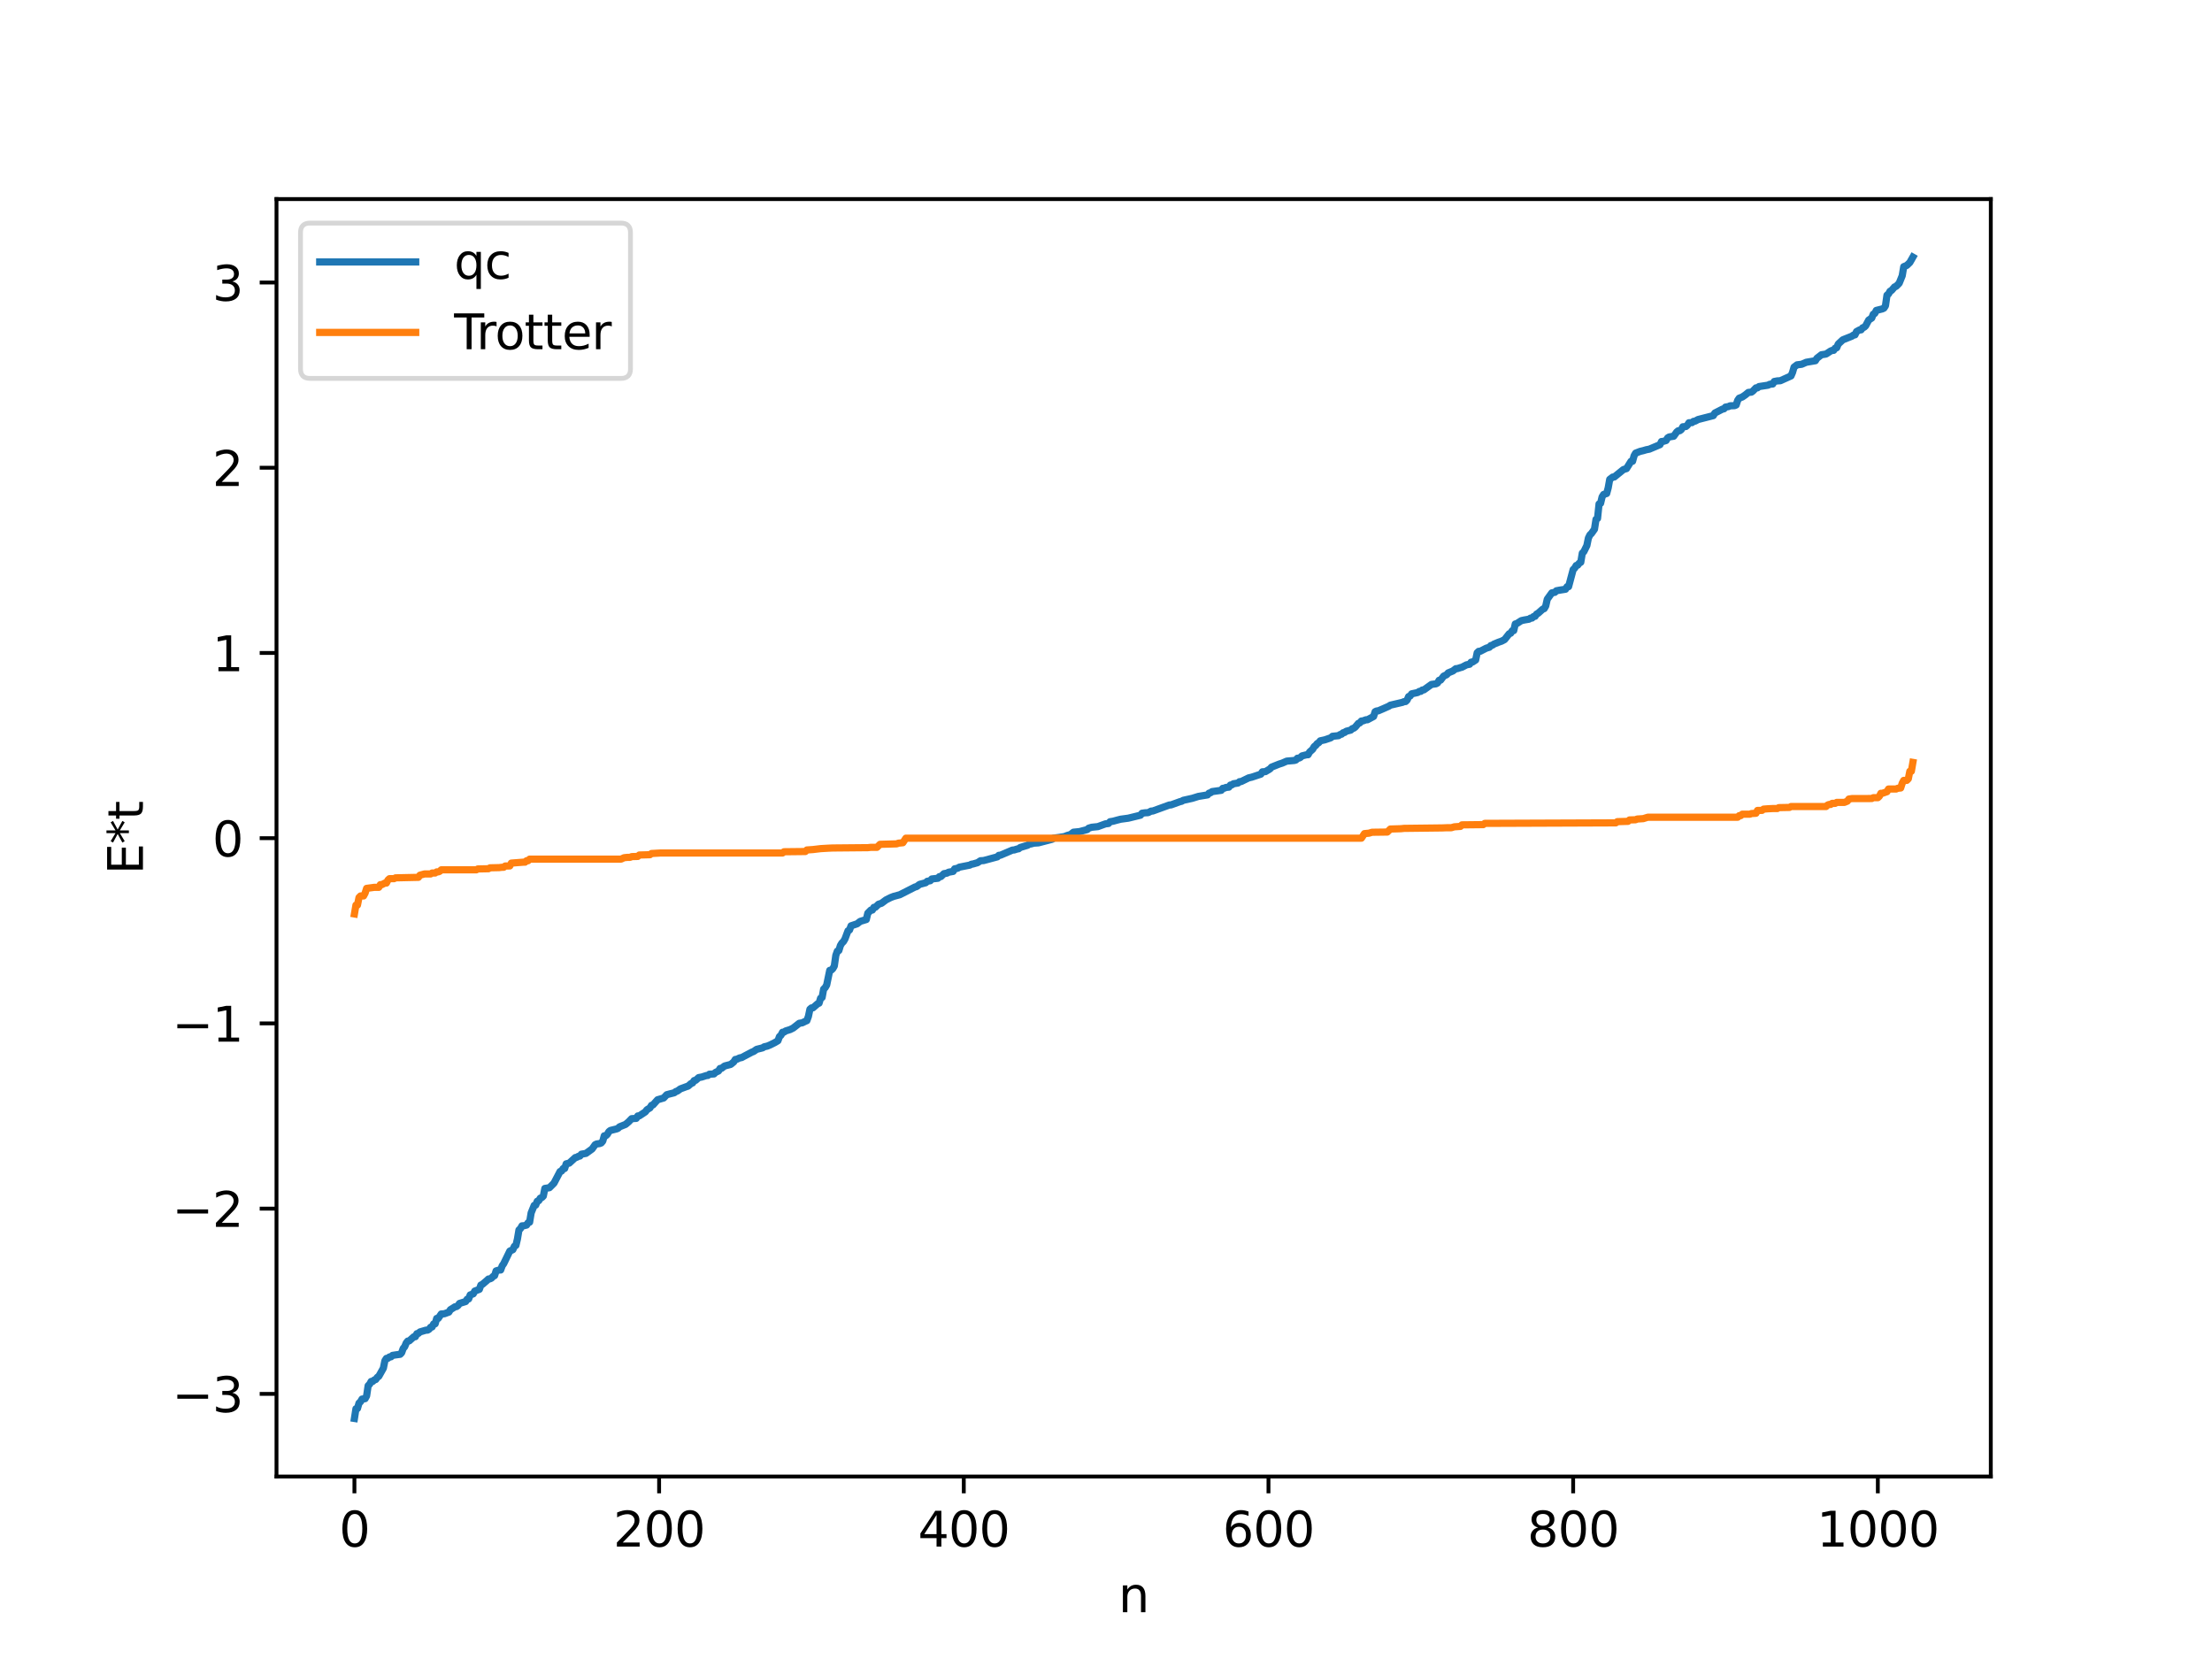 <?xml version="1.0" encoding="utf-8" standalone="no"?>
<!DOCTYPE svg PUBLIC "-//W3C//DTD SVG 1.1//EN"
  "http://www.w3.org/Graphics/SVG/1.1/DTD/svg11.dtd">
<svg xmlns:xlink="http://www.w3.org/1999/xlink" width="460.8pt" height="345.6pt" viewBox="0 0 460.8 345.6" xmlns="http://www.w3.org/2000/svg" version="1.1">
 <defs>
  <style type="text/css">*{stroke-linejoin: round; stroke-linecap: butt}</style>
 </defs>
 <g id="figure_1">
  <g id="patch_1">
   <path d="M 0 345.6 
L 460.8 345.6 
L 460.8 0 
L 0 0 
z
" style="fill: #ffffff"/>
  </g>
  <g id="axes_1">
   <g id="patch_2">
    <path d="M 57.6 307.584 
L 414.72 307.584 
L 414.72 41.472 
L 57.6 41.472 
z
" style="fill: #ffffff"/>
   </g>
   <g id="matplotlib.axis_1">
    <g id="xtick_1">
     <g id="line2d_1">
      <defs>
       <path id="m12917aae62" d="M 0 0 
L 0 3.5 
" style="stroke: #000000; stroke-width: 0.8"/>
      </defs>
      <g>
       <use xlink:href="#m12917aae62" x="73.833" y="307.584" style="stroke: #000000; stroke-width: 0.8"/>
      </g>
     </g>
     <g id="text_1">
      <!-- 0 -->
      <g transform="translate(70.651 322.182) scale(0.1 -0.1)">
       <defs>
        <path id="DejaVuSans-30" d="M 2034 4250 
Q 1547 4250 1301 3770 
Q 1056 3291 1056 2328 
Q 1056 1369 1301 889 
Q 1547 409 2034 409 
Q 2525 409 2770 889 
Q 3016 1369 3016 2328 
Q 3016 3291 2770 3770 
Q 2525 4250 2034 4250 
z
M 2034 4750 
Q 2819 4750 3233 4129 
Q 3647 3509 3647 2328 
Q 3647 1150 3233 529 
Q 2819 -91 2034 -91 
Q 1250 -91 836 529 
Q 422 1150 422 2328 
Q 422 3509 836 4129 
Q 1250 4750 2034 4750 
z
" transform="scale(0.016)"/>
       </defs>
       <use xlink:href="#DejaVuSans-30"/>
      </g>
     </g>
    </g>
    <g id="xtick_2">
     <g id="line2d_2">
      <g>
       <use xlink:href="#m12917aae62" x="137.304" y="307.584" style="stroke: #000000; stroke-width: 0.8"/>
      </g>
     </g>
     <g id="text_2">
      <!-- 200 -->
      <g transform="translate(127.76 322.182) scale(0.1 -0.1)">
       <defs>
        <path id="DejaVuSans-32" d="M 1228 531 
L 3431 531 
L 3431 0 
L 469 0 
L 469 531 
Q 828 903 1448 1529 
Q 2069 2156 2228 2338 
Q 2531 2678 2651 2914 
Q 2772 3150 2772 3378 
Q 2772 3750 2511 3984 
Q 2250 4219 1831 4219 
Q 1534 4219 1204 4116 
Q 875 4013 500 3803 
L 500 4441 
Q 881 4594 1212 4672 
Q 1544 4750 1819 4750 
Q 2544 4750 2975 4387 
Q 3406 4025 3406 3419 
Q 3406 3131 3298 2873 
Q 3191 2616 2906 2266 
Q 2828 2175 2409 1742 
Q 1991 1309 1228 531 
z
" transform="scale(0.016)"/>
       </defs>
       <use xlink:href="#DejaVuSans-32"/>
       <use xlink:href="#DejaVuSans-30" x="63.623"/>
       <use xlink:href="#DejaVuSans-30" x="127.246"/>
      </g>
     </g>
    </g>
    <g id="xtick_3">
     <g id="line2d_3">
      <g>
       <use xlink:href="#m12917aae62" x="200.775" y="307.584" style="stroke: #000000; stroke-width: 0.8"/>
      </g>
     </g>
     <g id="text_3">
      <!-- 400 -->
      <g transform="translate(191.231 322.182) scale(0.1 -0.1)">
       <defs>
        <path id="DejaVuSans-34" d="M 2419 4116 
L 825 1625 
L 2419 1625 
L 2419 4116 
z
M 2253 4666 
L 3047 4666 
L 3047 1625 
L 3713 1625 
L 3713 1100 
L 3047 1100 
L 3047 0 
L 2419 0 
L 2419 1100 
L 313 1100 
L 313 1709 
L 2253 4666 
z
" transform="scale(0.016)"/>
       </defs>
       <use xlink:href="#DejaVuSans-34"/>
       <use xlink:href="#DejaVuSans-30" x="63.623"/>
       <use xlink:href="#DejaVuSans-30" x="127.246"/>
      </g>
     </g>
    </g>
    <g id="xtick_4">
     <g id="line2d_4">
      <g>
       <use xlink:href="#m12917aae62" x="264.246" y="307.584" style="stroke: #000000; stroke-width: 0.8"/>
      </g>
     </g>
     <g id="text_4">
      <!-- 600 -->
      <g transform="translate(254.702 322.182) scale(0.1 -0.1)">
       <defs>
        <path id="DejaVuSans-36" d="M 2113 2584 
Q 1688 2584 1439 2293 
Q 1191 2003 1191 1497 
Q 1191 994 1439 701 
Q 1688 409 2113 409 
Q 2538 409 2786 701 
Q 3034 994 3034 1497 
Q 3034 2003 2786 2293 
Q 2538 2584 2113 2584 
z
M 3366 4563 
L 3366 3988 
Q 3128 4100 2886 4159 
Q 2644 4219 2406 4219 
Q 1781 4219 1451 3797 
Q 1122 3375 1075 2522 
Q 1259 2794 1537 2939 
Q 1816 3084 2150 3084 
Q 2853 3084 3261 2657 
Q 3669 2231 3669 1497 
Q 3669 778 3244 343 
Q 2819 -91 2113 -91 
Q 1303 -91 875 529 
Q 447 1150 447 2328 
Q 447 3434 972 4092 
Q 1497 4750 2381 4750 
Q 2619 4750 2861 4703 
Q 3103 4656 3366 4563 
z
" transform="scale(0.016)"/>
       </defs>
       <use xlink:href="#DejaVuSans-36"/>
       <use xlink:href="#DejaVuSans-30" x="63.623"/>
       <use xlink:href="#DejaVuSans-30" x="127.246"/>
      </g>
     </g>
    </g>
    <g id="xtick_5">
     <g id="line2d_5">
      <g>
       <use xlink:href="#m12917aae62" x="327.717" y="307.584" style="stroke: #000000; stroke-width: 0.8"/>
      </g>
     </g>
     <g id="text_5">
      <!-- 800 -->
      <g transform="translate(318.173 322.182) scale(0.1 -0.1)">
       <defs>
        <path id="DejaVuSans-38" d="M 2034 2216 
Q 1584 2216 1326 1975 
Q 1069 1734 1069 1313 
Q 1069 891 1326 650 
Q 1584 409 2034 409 
Q 2484 409 2743 651 
Q 3003 894 3003 1313 
Q 3003 1734 2745 1975 
Q 2488 2216 2034 2216 
z
M 1403 2484 
Q 997 2584 770 2862 
Q 544 3141 544 3541 
Q 544 4100 942 4425 
Q 1341 4750 2034 4750 
Q 2731 4750 3128 4425 
Q 3525 4100 3525 3541 
Q 3525 3141 3298 2862 
Q 3072 2584 2669 2484 
Q 3125 2378 3379 2068 
Q 3634 1759 3634 1313 
Q 3634 634 3220 271 
Q 2806 -91 2034 -91 
Q 1263 -91 848 271 
Q 434 634 434 1313 
Q 434 1759 690 2068 
Q 947 2378 1403 2484 
z
M 1172 3481 
Q 1172 3119 1398 2916 
Q 1625 2713 2034 2713 
Q 2441 2713 2670 2916 
Q 2900 3119 2900 3481 
Q 2900 3844 2670 4047 
Q 2441 4250 2034 4250 
Q 1625 4250 1398 4047 
Q 1172 3844 1172 3481 
z
" transform="scale(0.016)"/>
       </defs>
       <use xlink:href="#DejaVuSans-38"/>
       <use xlink:href="#DejaVuSans-30" x="63.623"/>
       <use xlink:href="#DejaVuSans-30" x="127.246"/>
      </g>
     </g>
    </g>
    <g id="xtick_6">
     <g id="line2d_6">
      <g>
       <use xlink:href="#m12917aae62" x="391.188" y="307.584" style="stroke: #000000; stroke-width: 0.8"/>
      </g>
     </g>
     <g id="text_6">
      <!-- 1000 -->
      <g transform="translate(378.463 322.182) scale(0.1 -0.1)">
       <defs>
        <path id="DejaVuSans-31" d="M 794 531 
L 1825 531 
L 1825 4091 
L 703 3866 
L 703 4441 
L 1819 4666 
L 2450 4666 
L 2450 531 
L 3481 531 
L 3481 0 
L 794 0 
L 794 531 
z
" transform="scale(0.016)"/>
       </defs>
       <use xlink:href="#DejaVuSans-31"/>
       <use xlink:href="#DejaVuSans-30" x="63.623"/>
       <use xlink:href="#DejaVuSans-30" x="127.246"/>
       <use xlink:href="#DejaVuSans-30" x="190.869"/>
      </g>
     </g>
    </g>
    <g id="text_7">
     <!-- n -->
     <g transform="translate(232.991 335.861) scale(0.1 -0.1)">
      <defs>
       <path id="DejaVuSans-6e" d="M 3513 2113 
L 3513 0 
L 2938 0 
L 2938 2094 
Q 2938 2591 2744 2837 
Q 2550 3084 2163 3084 
Q 1697 3084 1428 2787 
Q 1159 2491 1159 1978 
L 1159 0 
L 581 0 
L 581 3500 
L 1159 3500 
L 1159 2956 
Q 1366 3272 1645 3428 
Q 1925 3584 2291 3584 
Q 2894 3584 3203 3211 
Q 3513 2838 3513 2113 
z
" transform="scale(0.016)"/>
      </defs>
      <use xlink:href="#DejaVuSans-6e"/>
     </g>
    </g>
   </g>
   <g id="matplotlib.axis_2">
    <g id="ytick_1">
     <g id="line2d_7">
      <defs>
       <path id="m73ff0def9c" d="M 0 0 
L -3.5 0 
" style="stroke: #000000; stroke-width: 0.8"/>
      </defs>
      <g>
       <use xlink:href="#m73ff0def9c" x="57.6" y="290.367" style="stroke: #000000; stroke-width: 0.8"/>
      </g>
     </g>
     <g id="text_8">
      <!-- −3 -->
      <g transform="translate(35.858 294.167) scale(0.1 -0.1)">
       <defs>
        <path id="DejaVuSans-2212" d="M 678 2272 
L 4684 2272 
L 4684 1741 
L 678 1741 
L 678 2272 
z
" transform="scale(0.016)"/>
        <path id="DejaVuSans-33" d="M 2597 2516 
Q 3050 2419 3304 2112 
Q 3559 1806 3559 1356 
Q 3559 666 3084 287 
Q 2609 -91 1734 -91 
Q 1441 -91 1130 -33 
Q 819 25 488 141 
L 488 750 
Q 750 597 1062 519 
Q 1375 441 1716 441 
Q 2309 441 2620 675 
Q 2931 909 2931 1356 
Q 2931 1769 2642 2001 
Q 2353 2234 1838 2234 
L 1294 2234 
L 1294 2753 
L 1863 2753 
Q 2328 2753 2575 2939 
Q 2822 3125 2822 3475 
Q 2822 3834 2567 4026 
Q 2313 4219 1838 4219 
Q 1578 4219 1281 4162 
Q 984 4106 628 3988 
L 628 4550 
Q 988 4650 1302 4700 
Q 1616 4750 1894 4750 
Q 2613 4750 3031 4423 
Q 3450 4097 3450 3541 
Q 3450 3153 3228 2886 
Q 3006 2619 2597 2516 
z
" transform="scale(0.016)"/>
       </defs>
       <use xlink:href="#DejaVuSans-2212"/>
       <use xlink:href="#DejaVuSans-33" x="83.789"/>
      </g>
     </g>
    </g>
    <g id="ytick_2">
     <g id="line2d_8">
      <g>
       <use xlink:href="#m73ff0def9c" x="57.6" y="251.781" style="stroke: #000000; stroke-width: 0.8"/>
      </g>
     </g>
     <g id="text_9">
      <!-- −2 -->
      <g transform="translate(35.858 255.581) scale(0.1 -0.1)">
       <use xlink:href="#DejaVuSans-2212"/>
       <use xlink:href="#DejaVuSans-32" x="83.789"/>
      </g>
     </g>
    </g>
    <g id="ytick_3">
     <g id="line2d_9">
      <g>
       <use xlink:href="#m73ff0def9c" x="57.6" y="213.195" style="stroke: #000000; stroke-width: 0.8"/>
      </g>
     </g>
     <g id="text_10">
      <!-- −1 -->
      <g transform="translate(35.858 216.995) scale(0.1 -0.1)">
       <use xlink:href="#DejaVuSans-2212"/>
       <use xlink:href="#DejaVuSans-31" x="83.789"/>
      </g>
     </g>
    </g>
    <g id="ytick_4">
     <g id="line2d_10">
      <g>
       <use xlink:href="#m73ff0def9c" x="57.6" y="174.609" style="stroke: #000000; stroke-width: 0.8"/>
      </g>
     </g>
     <g id="text_11">
      <!-- 0 -->
      <g transform="translate(44.237 178.409) scale(0.1 -0.1)">
       <use xlink:href="#DejaVuSans-30"/>
      </g>
     </g>
    </g>
    <g id="ytick_5">
     <g id="line2d_11">
      <g>
       <use xlink:href="#m73ff0def9c" x="57.6" y="136.023" style="stroke: #000000; stroke-width: 0.8"/>
      </g>
     </g>
     <g id="text_12">
      <!-- 1 -->
      <g transform="translate(44.237 139.823) scale(0.1 -0.1)">
       <use xlink:href="#DejaVuSans-31"/>
      </g>
     </g>
    </g>
    <g id="ytick_6">
     <g id="line2d_12">
      <g>
       <use xlink:href="#m73ff0def9c" x="57.6" y="97.437" style="stroke: #000000; stroke-width: 0.8"/>
      </g>
     </g>
     <g id="text_13">
      <!-- 2 -->
      <g transform="translate(44.237 101.237) scale(0.1 -0.1)">
       <use xlink:href="#DejaVuSans-32"/>
      </g>
     </g>
    </g>
    <g id="ytick_7">
     <g id="line2d_13">
      <g>
       <use xlink:href="#m73ff0def9c" x="57.6" y="58.851" style="stroke: #000000; stroke-width: 0.8"/>
      </g>
     </g>
     <g id="text_14">
      <!-- 3 -->
      <g transform="translate(44.237 62.651) scale(0.1 -0.1)">
       <use xlink:href="#DejaVuSans-33"/>
      </g>
     </g>
    </g>
    <g id="text_15">
     <!-- E*t -->
     <g transform="translate(29.778 182.148) rotate(-90) scale(0.1 -0.1)">
      <defs>
       <path id="DejaVuSans-45" d="M 628 4666 
L 3578 4666 
L 3578 4134 
L 1259 4134 
L 1259 2753 
L 3481 2753 
L 3481 2222 
L 1259 2222 
L 1259 531 
L 3634 531 
L 3634 0 
L 628 0 
L 628 4666 
z
" transform="scale(0.016)"/>
       <path id="DejaVuSans-2a" d="M 3009 3897 
L 1888 3291 
L 3009 2681 
L 2828 2375 
L 1778 3009 
L 1778 1831 
L 1422 1831 
L 1422 3009 
L 372 2375 
L 191 2681 
L 1313 3291 
L 191 3897 
L 372 4206 
L 1422 3572 
L 1422 4750 
L 1778 4750 
L 1778 3572 
L 2828 4206 
L 3009 3897 
z
" transform="scale(0.016)"/>
       <path id="DejaVuSans-74" d="M 1172 4494 
L 1172 3500 
L 2356 3500 
L 2356 3053 
L 1172 3053 
L 1172 1153 
Q 1172 725 1289 603 
Q 1406 481 1766 481 
L 2356 481 
L 2356 0 
L 1766 0 
Q 1100 0 847 248 
Q 594 497 594 1153 
L 594 3053 
L 172 3053 
L 172 3500 
L 594 3500 
L 594 4494 
L 1172 4494 
z
" transform="scale(0.016)"/>
      </defs>
      <use xlink:href="#DejaVuSans-45"/>
      <use xlink:href="#DejaVuSans-2a" x="63.184"/>
      <use xlink:href="#DejaVuSans-74" x="113.184"/>
     </g>
    </g>
   </g>
   <g id="line2d_14">
    <path d="M 73.833 295.488 
L 74.15 293.47 
L 74.467 293.419 
L 74.785 292.301 
L 75.102 292.002 
L 75.42 291.453 
L 76.054 291.371 
L 76.372 290.795 
L 76.689 288.672 
L 77.006 288.347 
L 77.324 287.777 
L 77.641 287.776 
L 77.958 287.476 
L 78.276 287.375 
L 78.593 286.926 
L 78.91 286.71 
L 79.862 285.018 
L 80.18 283.462 
L 80.497 282.977 
L 80.815 282.952 
L 81.132 282.678 
L 81.449 282.653 
L 81.767 282.354 
L 82.401 282.254 
L 83.353 282.128 
L 83.671 281.803 
L 83.988 280.914 
L 84.305 280.543 
L 84.623 279.769 
L 84.94 279.376 
L 85.258 279.324 
L 86.21 278.474 
L 86.527 278.459 
L 86.844 277.831 
L 87.162 277.767 
L 87.479 277.468 
L 88.748 277.093 
L 89.066 277.088 
L 89.383 276.918 
L 89.7 276.491 
L 90.018 276.432 
L 90.335 275.793 
L 90.653 275.773 
L 90.97 274.654 
L 91.287 274.648 
L 91.922 273.724 
L 92.557 273.682 
L 93.509 273.338 
L 93.826 272.832 
L 94.461 272.439 
L 94.778 272.229 
L 95.096 272.185 
L 95.413 271.967 
L 95.73 271.527 
L 97 271.137 
L 97.317 270.652 
L 97.634 270.587 
L 97.952 269.756 
L 98.586 269.533 
L 98.904 268.951 
L 99.856 268.593 
L 100.173 267.702 
L 100.491 267.556 
L 101.443 266.743 
L 101.76 266.444 
L 102.077 266.406 
L 102.395 266.251 
L 102.712 265.895 
L 103.029 265.742 
L 103.347 264.75 
L 103.981 264.566 
L 104.299 264.562 
L 104.616 263.685 
L 104.934 263.235 
L 106.203 260.621 
L 106.838 260.324 
L 107.155 259.629 
L 107.472 259.441 
L 107.79 258.114 
L 108.107 256.227 
L 108.424 255.932 
L 108.742 255.364 
L 109.059 255.362 
L 109.694 255.203 
L 110.011 254.721 
L 110.329 254.604 
L 110.646 252.672 
L 111.281 251.106 
L 111.598 251.041 
L 111.915 250.243 
L 112.233 250.127 
L 112.55 249.598 
L 112.867 249.483 
L 113.185 249.165 
L 113.502 247.573 
L 114.454 247.42 
L 115.406 246.472 
L 116.676 244.044 
L 116.993 243.949 
L 117.31 243.434 
L 117.628 243.423 
L 117.945 242.451 
L 118.58 242.299 
L 119.849 241.139 
L 120.167 241.085 
L 120.484 240.876 
L 120.801 240.83 
L 121.119 240.438 
L 122.071 240.272 
L 123.34 239.353 
L 123.975 238.467 
L 124.292 238.311 
L 124.927 238.223 
L 125.244 238.099 
L 125.562 237.727 
L 125.879 236.604 
L 126.196 236.598 
L 126.514 236.305 
L 126.831 235.755 
L 127.148 235.497 
L 128.418 235.182 
L 128.735 235.061 
L 129.053 234.743 
L 130.322 234.23 
L 130.957 233.693 
L 131.591 233.038 
L 132.543 232.98 
L 132.861 232.472 
L 133.178 232.456 
L 134.448 231.616 
L 134.765 231.183 
L 135.4 230.793 
L 135.717 230.264 
L 136.034 230.168 
L 136.986 229.1 
L 138.256 228.73 
L 138.891 228.05 
L 139.525 227.879 
L 140.477 227.64 
L 140.795 227.379 
L 141.112 227.285 
L 141.747 226.829 
L 143.016 226.359 
L 143.334 226.264 
L 143.968 225.713 
L 144.286 225.593 
L 144.603 225.099 
L 144.92 225.046 
L 145.555 224.481 
L 146.19 224.365 
L 147.142 224.057 
L 147.459 224.038 
L 147.777 223.777 
L 148.729 223.722 
L 149.046 223.405 
L 149.681 223.106 
L 149.998 222.579 
L 150.315 222.555 
L 150.95 222.066 
L 152.22 221.737 
L 152.854 221.216 
L 153.172 220.706 
L 153.489 220.665 
L 154.124 220.365 
L 154.441 220.336 
L 156.662 219.164 
L 156.98 219.049 
L 157.615 218.6 
L 158.567 218.363 
L 158.884 218.282 
L 159.201 218.063 
L 159.836 217.926 
L 160.471 217.661 
L 161.423 217.183 
L 162.058 216.804 
L 162.375 215.941 
L 162.692 215.66 
L 163.01 215.035 
L 163.327 215.011 
L 163.644 214.776 
L 164.596 214.477 
L 165.231 214.162 
L 166.5 213.171 
L 167.135 213.067 
L 167.77 212.752 
L 168.087 212.62 
L 168.405 211.74 
L 168.722 210.246 
L 169.039 209.966 
L 169.357 209.947 
L 170.309 209.116 
L 170.626 208.981 
L 170.943 207.944 
L 171.261 207.788 
L 171.578 206.045 
L 171.896 205.746 
L 172.213 205.195 
L 172.848 202.146 
L 173.165 202.093 
L 173.482 201.794 
L 173.8 201.244 
L 174.117 199.021 
L 174.434 198.137 
L 174.752 198.015 
L 175.069 196.972 
L 175.386 196.45 
L 175.704 196.151 
L 176.021 195.602 
L 176.656 193.9 
L 176.973 193.734 
L 177.291 192.868 
L 178.56 192.443 
L 179.195 191.94 
L 180.464 191.557 
L 180.781 190.226 
L 181.416 189.587 
L 181.734 189.578 
L 182.051 189.015 
L 182.368 188.991 
L 183.003 188.375 
L 183.638 188.166 
L 184.59 187.455 
L 185.542 186.978 
L 186.177 186.731 
L 187.446 186.39 
L 190.62 184.775 
L 190.937 184.705 
L 191.572 184.229 
L 192.841 183.892 
L 193.158 183.593 
L 193.793 183.468 
L 194.11 183.105 
L 195.38 182.96 
L 195.697 182.614 
L 196.015 182.606 
L 196.649 181.998 
L 197.284 181.89 
L 197.601 181.701 
L 198.553 181.532 
L 198.871 180.989 
L 199.505 180.871 
L 199.823 180.652 
L 202.044 180.215 
L 202.362 180.028 
L 202.679 179.99 
L 203.314 179.805 
L 203.631 179.72 
L 204.266 179.306 
L 204.9 179.271 
L 207.757 178.501 
L 208.074 178.183 
L 208.391 178.163 
L 210.93 177.08 
L 211.248 177.071 
L 211.882 176.868 
L 212.2 176.817 
L 212.517 176.55 
L 214.104 176.071 
L 214.421 175.819 
L 214.739 175.816 
L 215.373 175.644 
L 216.325 175.582 
L 219.181 174.836 
L 219.499 174.601 
L 221.72 174.281 
L 222.355 174.031 
L 222.99 173.859 
L 223.624 173.362 
L 224.894 173.235 
L 226.481 172.819 
L 226.798 172.523 
L 227.433 172.333 
L 228.702 172.201 
L 230.289 171.624 
L 230.924 171.546 
L 231.241 171.178 
L 231.876 171.075 
L 232.828 170.817 
L 233.462 170.656 
L 235.049 170.441 
L 237.588 169.821 
L 237.905 169.414 
L 238.54 169.321 
L 239.175 169.291 
L 239.81 168.963 
L 240.127 168.957 
L 241.079 168.612 
L 243.618 167.688 
L 243.935 167.679 
L 245.839 166.991 
L 246.157 166.925 
L 246.474 166.724 
L 248.378 166.302 
L 249.648 165.906 
L 251.552 165.592 
L 251.869 165.222 
L 252.186 165.15 
L 252.504 164.903 
L 254.408 164.639 
L 254.725 164.223 
L 255.043 164.207 
L 255.36 164.043 
L 255.995 163.98 
L 256.312 163.543 
L 256.629 163.495 
L 256.947 163.271 
L 257.899 163.119 
L 258.216 162.835 
L 258.534 162.823 
L 260.12 162.048 
L 260.755 161.901 
L 262.659 161.271 
L 262.977 160.785 
L 263.611 160.745 
L 264.563 160.17 
L 264.881 159.808 
L 266.467 159.174 
L 267.102 158.972 
L 268.054 158.555 
L 269.641 158.418 
L 269.958 158.32 
L 270.276 157.954 
L 270.593 157.94 
L 270.91 157.775 
L 271.228 157.47 
L 272.18 157.23 
L 272.497 157.221 
L 272.815 156.657 
L 273.449 156.09 
L 273.767 155.528 
L 274.084 155.303 
L 274.401 154.891 
L 274.719 154.727 
L 275.036 154.328 
L 275.988 154.121 
L 277.258 153.684 
L 277.575 153.383 
L 278.844 153.253 
L 279.162 153.016 
L 279.479 152.944 
L 279.796 152.644 
L 280.114 152.587 
L 280.431 152.336 
L 281.383 152.095 
L 281.7 151.797 
L 282.018 151.698 
L 282.335 151.452 
L 282.97 150.697 
L 283.287 150.582 
L 283.605 150.199 
L 283.922 150.18 
L 284.557 149.941 
L 284.874 149.936 
L 285.509 149.594 
L 286.143 149.254 
L 286.461 148.262 
L 286.778 148.103 
L 287.096 148.09 
L 288.048 147.68 
L 289.317 147.12 
L 289.634 146.9 
L 292.173 146.309 
L 292.491 146.155 
L 292.808 146.143 
L 293.125 145.843 
L 293.443 145.105 
L 293.76 144.991 
L 294.077 144.537 
L 295.029 144.333 
L 295.347 144.26 
L 295.664 144.034 
L 295.981 144.02 
L 296.299 143.741 
L 296.616 143.715 
L 298.203 142.577 
L 299.155 142.447 
L 299.472 142.268 
L 299.79 141.718 
L 300.107 141.678 
L 300.742 140.845 
L 301.377 140.546 
L 301.694 140.173 
L 302.646 139.781 
L 303.281 139.296 
L 303.598 139.283 
L 304.233 139.075 
L 304.55 138.997 
L 305.502 138.496 
L 306.137 138.378 
L 306.454 137.946 
L 306.772 137.907 
L 307.406 137.492 
L 307.724 135.982 
L 308.041 135.683 
L 308.358 135.676 
L 309.628 135.023 
L 310.262 134.836 
L 310.58 134.477 
L 310.897 134.412 
L 311.215 134.178 
L 312.167 133.787 
L 312.801 133.567 
L 313.436 133.236 
L 314.388 132.027 
L 314.705 131.913 
L 315.023 131.4 
L 315.34 131.363 
L 315.658 129.981 
L 315.975 129.901 
L 316.927 129.288 
L 317.562 129.149 
L 318.514 128.989 
L 318.831 128.764 
L 319.148 128.757 
L 319.466 128.439 
L 319.783 128.39 
L 320.1 127.925 
L 320.418 127.755 
L 321.37 126.906 
L 321.687 126.79 
L 322.005 126.24 
L 322.322 124.825 
L 323.274 123.506 
L 323.909 123.39 
L 324.226 123.068 
L 324.861 122.949 
L 326.13 122.747 
L 326.448 122.22 
L 326.765 122.213 
L 327.717 118.654 
L 328.034 118.355 
L 328.352 117.805 
L 328.669 117.734 
L 328.986 117.307 
L 329.304 117.129 
L 329.621 115.231 
L 329.939 114.932 
L 330.573 113.648 
L 330.891 112.091 
L 331.208 111.433 
L 331.525 111.134 
L 332.16 110.239 
L 332.477 108.191 
L 332.795 108.006 
L 333.112 104.976 
L 333.429 104.853 
L 333.747 103.511 
L 334.064 103.005 
L 334.699 102.805 
L 335.016 101.629 
L 335.334 99.863 
L 335.968 99.377 
L 336.286 99.361 
L 338.19 97.814 
L 338.824 97.619 
L 339.777 96.093 
L 340.094 96.091 
L 340.411 94.943 
L 340.729 94.395 
L 341.681 94.028 
L 342.315 93.88 
L 342.95 93.69 
L 343.585 93.568 
L 345.806 92.629 
L 346.124 91.975 
L 346.441 91.959 
L 347.076 91.769 
L 347.393 91.23 
L 347.71 91.029 
L 348.662 90.873 
L 349.297 89.989 
L 349.615 89.734 
L 349.932 89.725 
L 350.249 89.486 
L 350.567 88.905 
L 351.201 88.85 
L 351.519 88.577 
L 351.836 88.07 
L 352.471 88.039 
L 352.788 87.777 
L 353.105 87.74 
L 353.74 87.394 
L 356.914 86.581 
L 357.231 86.044 
L 358.818 85.229 
L 359.135 85.165 
L 359.453 84.805 
L 360.087 84.699 
L 360.405 84.537 
L 361.357 84.504 
L 361.674 84.364 
L 361.991 83.402 
L 362.309 82.947 
L 362.943 82.705 
L 363.578 82.272 
L 364.213 81.751 
L 364.848 81.688 
L 365.165 81.458 
L 365.8 80.8 
L 366.117 80.796 
L 366.434 80.529 
L 368.339 80.237 
L 368.656 80.052 
L 369.291 79.995 
L 369.608 79.471 
L 370.243 79.349 
L 370.877 79.313 
L 373.099 78.314 
L 373.416 77.582 
L 373.734 76.478 
L 374.368 76.001 
L 375.32 75.885 
L 376.272 75.468 
L 378.177 75.145 
L 378.494 74.64 
L 379.446 73.9 
L 380.398 73.755 
L 381.35 73.129 
L 381.667 72.995 
L 381.985 72.982 
L 382.302 72.525 
L 382.62 72.444 
L 382.937 71.677 
L 383.889 70.791 
L 385.793 70.032 
L 386.11 69.802 
L 386.428 69.757 
L 386.745 69.077 
L 387.38 68.728 
L 387.697 68.715 
L 388.015 68.289 
L 388.332 68.173 
L 388.649 67.874 
L 389.284 66.679 
L 389.919 66.251 
L 390.236 65.454 
L 390.553 65.292 
L 390.871 64.663 
L 392.14 64.344 
L 392.458 64.188 
L 392.775 63.701 
L 393.092 61.494 
L 393.41 61.24 
L 393.727 60.677 
L 394.044 60.501 
L 394.679 59.767 
L 394.996 59.651 
L 395.631 59.008 
L 396.266 57.442 
L 396.583 55.554 
L 397.218 55.29 
L 397.853 54.682 
L 398.487 53.568 
L 398.487 53.568 
" clip-path="url(#p93cae669b3)" style="fill: none; stroke: #1f77b4; stroke-width: 1.5; stroke-linecap: square"/>
   </g>
   <g id="line2d_15">
    <path d="M 73.833 190.391 
L 74.15 188.549 
L 74.467 188.549 
L 74.785 186.975 
L 75.102 186.648 
L 75.737 186.648 
L 76.054 186.059 
L 76.372 185.065 
L 77.958 184.85 
L 78.91 184.85 
L 79.228 184.289 
L 79.545 184.289 
L 80.18 183.961 
L 80.497 183.961 
L 80.815 183.34 
L 81.132 183.048 
L 82.084 183.043 
L 82.401 182.871 
L 87.162 182.766 
L 87.479 182.317 
L 88.431 182.062 
L 89.7 182.062 
L 90.018 181.863 
L 90.653 181.863 
L 90.97 181.632 
L 91.287 181.632 
L 91.605 181.512 
L 91.922 181.202 
L 99.221 181.202 
L 99.539 181.018 
L 101.76 180.974 
L 102.077 180.783 
L 103.981 180.74 
L 104.616 180.665 
L 104.934 180.665 
L 105.251 180.403 
L 106.203 180.39 
L 106.52 179.799 
L 109.059 179.604 
L 109.377 179.604 
L 109.694 179.305 
L 110.011 179.305 
L 110.329 178.975 
L 129.37 178.975 
L 130.005 178.679 
L 130.639 178.611 
L 131.274 178.599 
L 131.591 178.446 
L 132.861 178.411 
L 133.178 178.115 
L 135.4 178.053 
L 135.717 177.801 
L 137.621 177.696 
L 163.01 177.696 
L 163.327 177.435 
L 167.77 177.387 
L 168.087 177.063 
L 169.357 176.977 
L 170.943 176.787 
L 172.53 176.693 
L 173.482 176.653 
L 180.781 176.585 
L 181.416 176.517 
L 182.686 176.517 
L 183.32 175.888 
L 186.811 175.791 
L 187.129 175.652 
L 188.081 175.559 
L 188.715 174.609 
L 283.605 174.609 
L 284.239 173.66 
L 285.191 173.566 
L 285.826 173.373 
L 289 173.331 
L 289.634 172.702 
L 291.856 172.634 
L 292.491 172.565 
L 300.424 172.472 
L 301.377 172.431 
L 302.329 172.431 
L 302.963 172.242 
L 304.233 172.156 
L 304.55 171.832 
L 308.993 171.784 
L 309.31 171.522 
L 336.603 171.417 
L 336.92 171.165 
L 339.142 171.103 
L 339.459 170.808 
L 340.729 170.773 
L 341.046 170.619 
L 342.315 170.54 
L 343.267 170.244 
L 361.991 170.244 
L 362.309 169.914 
L 362.626 169.914 
L 362.943 169.615 
L 364.53 169.615 
L 364.848 169.478 
L 365.8 169.42 
L 366.117 168.829 
L 367.069 168.815 
L 367.386 168.553 
L 368.339 168.479 
L 369.291 168.436 
L 370.243 168.436 
L 370.56 168.244 
L 372.781 168.201 
L 373.099 168.016 
L 380.398 168.016 
L 380.715 167.707 
L 381.033 167.587 
L 381.35 167.587 
L 381.667 167.356 
L 382.302 167.356 
L 382.62 167.157 
L 384.206 167.157 
L 384.841 166.902 
L 385.158 166.453 
L 385.793 166.358 
L 389.601 166.348 
L 389.919 166.348 
L 390.236 166.175 
L 391.188 166.17 
L 391.505 165.878 
L 391.823 165.258 
L 392.14 165.258 
L 393.092 164.93 
L 393.41 164.369 
L 394.996 164.369 
L 395.314 164.215 
L 395.948 164.154 
L 396.266 163.16 
L 396.583 162.571 
L 397.218 162.571 
L 397.535 162.244 
L 397.853 160.669 
L 398.17 160.669 
L 398.487 158.828 
L 398.487 158.828 
" clip-path="url(#p93cae669b3)" style="fill: none; stroke: #ff7f0e; stroke-width: 1.5; stroke-linecap: square"/>
   </g>
   <g id="patch_3">
    <path d="M 57.6 307.584 
L 57.6 41.472 
" style="fill: none; stroke: #000000; stroke-width: 0.8; stroke-linejoin: miter; stroke-linecap: square"/>
   </g>
   <g id="patch_4">
    <path d="M 414.72 307.584 
L 414.72 41.472 
" style="fill: none; stroke: #000000; stroke-width: 0.8; stroke-linejoin: miter; stroke-linecap: square"/>
   </g>
   <g id="patch_5">
    <path d="M 57.6 307.584 
L 414.72 307.584 
" style="fill: none; stroke: #000000; stroke-width: 0.8; stroke-linejoin: miter; stroke-linecap: square"/>
   </g>
   <g id="patch_6">
    <path d="M 57.6 41.472 
L 414.72 41.472 
" style="fill: none; stroke: #000000; stroke-width: 0.8; stroke-linejoin: miter; stroke-linecap: square"/>
   </g>
   <g id="legend_1">
    <g id="patch_7">
     <path d="M 64.6 78.828 
L 129.342 78.828 
Q 131.342 78.828 131.342 76.828 
L 131.342 48.472 
Q 131.342 46.472 129.342 46.472 
L 64.6 46.472 
Q 62.6 46.472 62.6 48.472 
L 62.6 76.828 
Q 62.6 78.828 64.6 78.828 
z
" style="fill: #ffffff; opacity: 0.8; stroke: #cccccc; stroke-linejoin: miter"/>
    </g>
    <g id="line2d_16">
     <path d="M 66.6 54.57 
L 76.6 54.57 
L 86.6 54.57 
" style="fill: none; stroke: #1f77b4; stroke-width: 1.5; stroke-linecap: square"/>
    </g>
    <g id="text_16">
     <!-- qc -->
     <g transform="translate(94.6 58.07) scale(0.1 -0.1)">
      <defs>
       <path id="DejaVuSans-71" d="M 947 1747 
Q 947 1113 1208 752 
Q 1469 391 1925 391 
Q 2381 391 2643 752 
Q 2906 1113 2906 1747 
Q 2906 2381 2643 2742 
Q 2381 3103 1925 3103 
Q 1469 3103 1208 2742 
Q 947 2381 947 1747 
z
M 2906 525 
Q 2725 213 2448 61 
Q 2172 -91 1784 -91 
Q 1150 -91 751 415 
Q 353 922 353 1747 
Q 353 2572 751 3078 
Q 1150 3584 1784 3584 
Q 2172 3584 2448 3432 
Q 2725 3281 2906 2969 
L 2906 3500 
L 3481 3500 
L 3481 -1331 
L 2906 -1331 
L 2906 525 
z
" transform="scale(0.016)"/>
       <path id="DejaVuSans-63" d="M 3122 3366 
L 3122 2828 
Q 2878 2963 2633 3030 
Q 2388 3097 2138 3097 
Q 1578 3097 1268 2742 
Q 959 2388 959 1747 
Q 959 1106 1268 751 
Q 1578 397 2138 397 
Q 2388 397 2633 464 
Q 2878 531 3122 666 
L 3122 134 
Q 2881 22 2623 -34 
Q 2366 -91 2075 -91 
Q 1284 -91 818 406 
Q 353 903 353 1747 
Q 353 2603 823 3093 
Q 1294 3584 2113 3584 
Q 2378 3584 2631 3529 
Q 2884 3475 3122 3366 
z
" transform="scale(0.016)"/>
      </defs>
      <use xlink:href="#DejaVuSans-71"/>
      <use xlink:href="#DejaVuSans-63" x="63.477"/>
     </g>
    </g>
    <g id="line2d_17">
     <path d="M 66.6 69.249 
L 76.6 69.249 
L 86.6 69.249 
" style="fill: none; stroke: #ff7f0e; stroke-width: 1.5; stroke-linecap: square"/>
    </g>
    <g id="text_17">
     <!-- Trotter -->
     <g transform="translate(94.6 72.749) scale(0.1 -0.1)">
      <defs>
       <path id="DejaVuSans-54" d="M -19 4666 
L 3928 4666 
L 3928 4134 
L 2272 4134 
L 2272 0 
L 1638 0 
L 1638 4134 
L -19 4134 
L -19 4666 
z
" transform="scale(0.016)"/>
       <path id="DejaVuSans-72" d="M 2631 2963 
Q 2534 3019 2420 3045 
Q 2306 3072 2169 3072 
Q 1681 3072 1420 2755 
Q 1159 2438 1159 1844 
L 1159 0 
L 581 0 
L 581 3500 
L 1159 3500 
L 1159 2956 
Q 1341 3275 1631 3429 
Q 1922 3584 2338 3584 
Q 2397 3584 2469 3576 
Q 2541 3569 2628 3553 
L 2631 2963 
z
" transform="scale(0.016)"/>
       <path id="DejaVuSans-6f" d="M 1959 3097 
Q 1497 3097 1228 2736 
Q 959 2375 959 1747 
Q 959 1119 1226 758 
Q 1494 397 1959 397 
Q 2419 397 2687 759 
Q 2956 1122 2956 1747 
Q 2956 2369 2687 2733 
Q 2419 3097 1959 3097 
z
M 1959 3584 
Q 2709 3584 3137 3096 
Q 3566 2609 3566 1747 
Q 3566 888 3137 398 
Q 2709 -91 1959 -91 
Q 1206 -91 779 398 
Q 353 888 353 1747 
Q 353 2609 779 3096 
Q 1206 3584 1959 3584 
z
" transform="scale(0.016)"/>
       <path id="DejaVuSans-65" d="M 3597 1894 
L 3597 1613 
L 953 1613 
Q 991 1019 1311 708 
Q 1631 397 2203 397 
Q 2534 397 2845 478 
Q 3156 559 3463 722 
L 3463 178 
Q 3153 47 2828 -22 
Q 2503 -91 2169 -91 
Q 1331 -91 842 396 
Q 353 884 353 1716 
Q 353 2575 817 3079 
Q 1281 3584 2069 3584 
Q 2775 3584 3186 3129 
Q 3597 2675 3597 1894 
z
M 3022 2063 
Q 3016 2534 2758 2815 
Q 2500 3097 2075 3097 
Q 1594 3097 1305 2825 
Q 1016 2553 972 2059 
L 3022 2063 
z
" transform="scale(0.016)"/>
      </defs>
      <use xlink:href="#DejaVuSans-54"/>
      <use xlink:href="#DejaVuSans-72" x="46.334"/>
      <use xlink:href="#DejaVuSans-6f" x="85.197"/>
      <use xlink:href="#DejaVuSans-74" x="146.379"/>
      <use xlink:href="#DejaVuSans-74" x="185.588"/>
      <use xlink:href="#DejaVuSans-65" x="224.797"/>
      <use xlink:href="#DejaVuSans-72" x="286.32"/>
     </g>
    </g>
   </g>
  </g>
 </g>
 <defs>
  <clipPath id="p93cae669b3">
   <rect x="57.6" y="41.472" width="357.12" height="266.112"/>
  </clipPath>
 </defs>
</svg>
